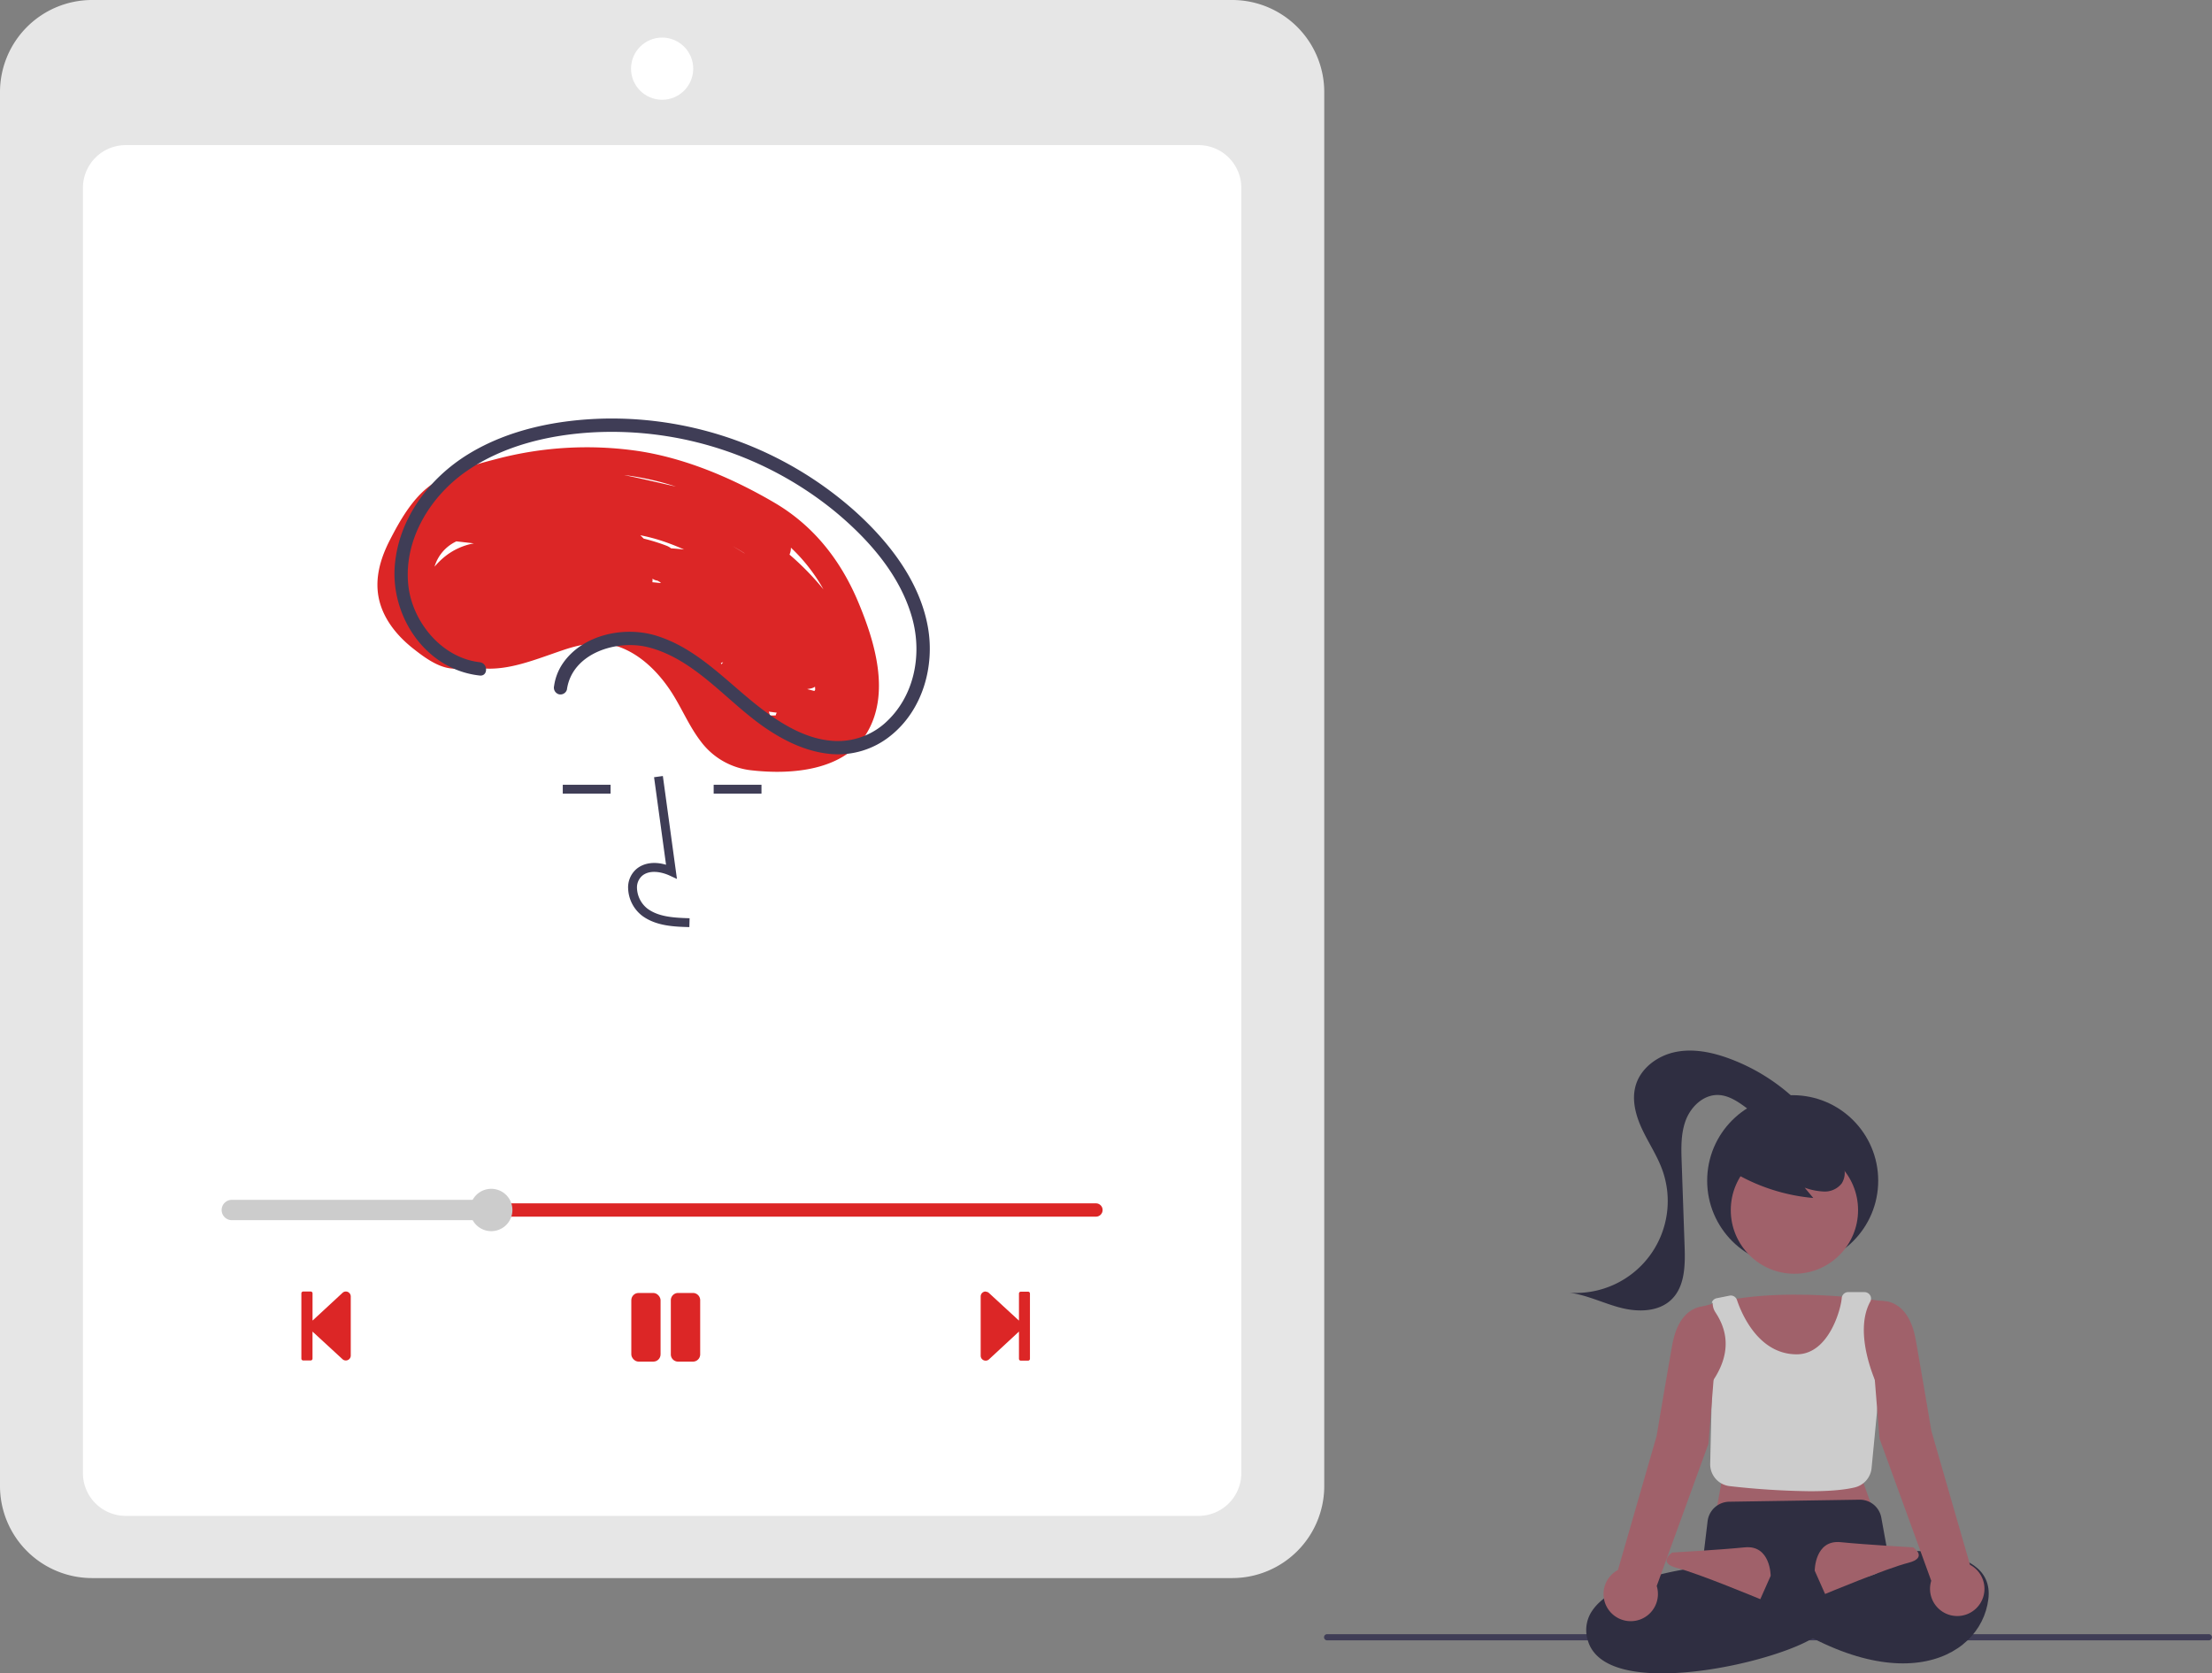 <svg id="bd001851-af7a-40c3-af63-77f609103ef6" data-name="Layer 1" xmlns="http://www.w3.org/2000/svg" width="853.562" height="645.776" viewBox="0 0 853.562 645.776"><rect x="0" y="0" width="853.562" height="645.776" fill="#808080" stroke="none"/><path d="M1025.59,760.141h-340.294a1.191,1.191,0,0,1,0-2.381h340.294a1.191,1.191,0,0,1,0,2.381Z" transform="translate(-173.219 -127.112)" fill="#3f3d56"/><circle cx="691.759" cy="455.646" r="33" fill="#2f2e41"/><circle cx="692.429" cy="467" r="24.561" fill="#a0616a"/><path d="M902.978,629.758s-45-8-74,2l8.5,67.5-2,11,60-2-4-11Z" transform="translate(-173.219 -127.112)" fill="#a0616a"/><path d="M871.707,702.597a302.541,302.541,0,0,1-30.999-1.964,8.492,8.492,0,0,1-7.562-8.645l.73-31.567.085-.123c8.694-12.593,4.459-21.791,1.202-26.743a6.397,6.397,0,0,1-1.052-3.522h0c-.5-.695-.612.405-.302-.379a2.51,2.51,0,0,1,1.836-1.538l4.964-.992a2.499,2.499,0,0,1,2.858,1.651c1.668,4.977,8.169,20.991,23.066,20.987,12.445-.003,17.089-17.611,17.367-21.681a2.503,2.503,0,0,1,2.493-2.322h6.201a2.617,2.617,0,0,1,2.066.934,2.48,2.48,0,0,1,.244,2.751c-7.076,13.01,3.265,33.596,3.37,33.802l.066.13-2.918,30.293a8.541,8.541,0,0,1-6.574,7.477C884.336,702.206,878.239,702.597,871.707,702.597Z" transform="translate(-173.219 -127.112)" fill="#ccc"/><path d="M814.603,772.888c-6.72.001-12.872-.74-17.76-2.489-5.81-2.079-9.458-5.441-10.844-9.995a13.201,13.201,0,0,1,1.606-11.673c8.595-12.87,38.421-16.497,42.423-16.929l2.12-17.667a8.531,8.531,0,0,1,8.307-7.486l50.232-.784a8.421,8.421,0,0,1,8.496,6.978l2.854,15.7-32.938,15.97,4.98,13.945-.325.217C864.115,765.102,836.392,772.887,814.603,772.888Z" transform="translate(-173.219 -127.112)" fill="#2f2e41"/><path d="M897.478,726.258s46-6,43,18-38,41-91,0l6-12s30,8,42,2Z" transform="translate(-173.219 -127.112)" fill="#2f2e41"/><path d="M856.478,735.258s0-12-10-11-28,2-28,2-6,4,2,6,32,12,32,12Z" transform="translate(-173.219 -127.112)" fill="#a0616a"/><path d="M873.478,733.258s0-12,10-11,28,2,28,2,6,4-2,6-32,12-32,12Z" transform="translate(-173.219 -127.112)" fill="#a0616a"/><path d="M933.4,730.985l-14.921-51.727s-3-18-6-35-14-15-14-15l-2,1v27l2,25,19.965,54.904a10.501,10.501,0,1,0,14.956-6.177Z" transform="translate(-173.219 -127.112)" fill="#a0616a"/><path d="M832.478,631.258s-11-2-14,15-6,35-6,35l-14.921,51.727a10.496,10.496,0,1,0,14.956,6.177l19.965-54.904,2-25V634.494a3.618,3.618,0,0,0-2-3.236Z" transform="translate(-173.219 -127.112)" fill="#a0616a"/><path d="M841.335,579.024a73.041,73.041,0,0,0,31.599,10.412l-3.331-3.991a24.477,24.477,0,0,0,7.561,1.501,8.281,8.281,0,0,0,6.75-3.159,7.702,7.702,0,0,0,.516-7.115,14.589,14.589,0,0,0-4.589-5.739,27.323,27.323,0,0,0-25.431-4.545,16.33,16.33,0,0,0-7.595,4.872,9.236,9.236,0,0,0-1.863,8.561" transform="translate(-173.219 -127.112)" fill="#2f2e41"/><path d="M868.084,553.421a75.485,75.485,0,0,0-27.463-17.759c-6.639-2.459-13.865-3.979-20.805-2.582s-13.504,6.198-15.44,13.008c-1.583,5.568.052,11.564,2.509,16.806s5.738,10.102,7.725,15.54a35.468,35.468,0,0,1-35.689,47.562c6.819.914,13.105,4.119,19.771,5.825s14.533,1.59,19.486-3.185c5.241-5.052,5.346-13.267,5.092-20.542q-.565-16.222-1.13-32.445c-.192-5.515-.356-11.208,1.633-16.356s6.716-9.656,12.235-9.609c4.183.035,7.884,2.569,11.239,5.068s6.904,5.165,11.071,5.536,8.923-2.711,8.611-6.883" transform="translate(-173.219 -127.112)" fill="#2f2e41"/><path d="M648.719,736.112h-440a35.54,35.54,0,0,1-35.5-35.5v-538a35.54,35.54,0,0,1,35.5-35.5h440a35.54,35.54,0,0,1,35.5,35.5v538A35.54,35.54,0,0,1,648.719,736.112Z" transform="translate(-173.219 -127.112)" fill="#e6e6e6"/><path d="M635.719,712.112h-414a16.519,16.519,0,0,1-16.5-16.5v-496a16.519,16.519,0,0,1,16.5-16.5h414a16.519,16.519,0,0,1,16.5,16.5v496A16.519,16.519,0,0,1,635.719,712.112Z" transform="translate(-173.219 -127.112)" fill="#fff"/><path d="M504.448,359.578c-6.726-16.101-17.172-29.532-32.335-38.434-15.931-9.353-34.117-17.141-52.439-19.951a136.799,136.799,0,0,0-54.965,3.076c-8.64,2.238-18.165,4.837-25.452,10.195-6.966,5.122-11.738,13.548-15.623,21.117-3.722,7.252-6.042,15.237-4.028,23.359,1.856,7.485,7.047,13.718,12.984,18.409,5.304,4.19,12.721,9.736,19.815,7.14a5.529,5.529,0,0,0,1.146-.578c12.251,3.728,24.432-1.694,37.008-5.938,7.643-2.58,15.328-3.884,23.004-.664,7.563,3.172,13.719,9.405,18.23,16.123,4.292,6.39,7.118,13.645,11.827,19.771a28.093,28.093,0,0,0,19.858,11.213c15.196,1.7,35.365.134,44.119-14.254C516.927,394.83,510.823,374.838,504.448,359.578Zm-155.117-23.547q3.381.384,6.762.767a25.003,25.003,0,0,0-11.653,5.464,29.688,29.688,0,0,0-3.523,3.52c.031-.103.049-.201.082-.305A15.725,15.725,0,0,1,349.332,336.031Zm75.667,14.393a3.868,3.868,0,0,0,1.7.725c.072.012.144.025.216.037q.628.361,1.261.715c-.048.066-.084.139-.129.207-1.03-.107-2.062-.209-3.092-.312A5.424,5.424,0,0,0,424.999,350.425ZM452.275,382.678a4.515,4.515,0,0,0-.599.791q-.152-.22-.304-.44A2.985,2.985,0,0,1,452.275,382.678Zm17.616,19.066q1.532.201,3.064.403a3.871,3.871,0,0,0-.416,1.062c-.724.024-1.454.036-2.184.039Zm14.794-8.694q.617-.106,1.233-.212a4.487,4.487,0,0,0,1.802-.716c.002.072.008.145.011.217.009.246.032.553.063.903-.101.176-.203.352-.311.526Q486.084,393.409,484.685,393.049Zm-52.537-54.332a5.884,5.884,0,0,0-1.641-.965,70.962,70.962,0,0,0-8.87-2.774q-.677-.636-1.322-1.306a71.41,71.41,0,0,1,7.536,1.918,87.75,87.75,0,0,1,9.326,3.586Q434.66,338.895,432.148,338.717Zm28.301,1.896q-2.215-1.384-4.458-2.718,2.299,1.296,4.533,2.716Zm30.515,13.927a106.464,106.464,0,0,0-13.089-13.405,6.516,6.516,0,0,0,.542-2.671A67.264,67.264,0,0,1,490.963,354.54ZM434.054,314.899c-.625-.145-1.251-.29-1.878-.432-5.949-1.343-12.01-2.79-18.125-4.017.328.039.656.07.984.112A105.589,105.589,0,0,1,434.054,314.899Z" transform="translate(-173.219 -127.112)" fill="#dc2626"/><circle cx="255.5" cy="26.5" r="12" fill="#fff"/><path d="M306.677,625.525c-.004-0-.009,0-.014,0a1.861,1.861,0,0,0-1.203.448l-11.639,10.772V626.239a.713.713,0,0,0-.713-.713h-2.882a.713.713,0,0,0-.713.713v25.181a.713.713,0,0,0,.713.713h2.868a.714.714,0,0,0,.714-.713v-10.436l11.639,10.716a1.848,1.848,0,0,0,1.204.434,1.889,1.889,0,0,0,1.916-1.86v-22.831A1.902,1.902,0,0,0,306.677,625.525Z" transform="translate(-173.219 -127.112)" fill="#dc2626"/><path d="M569.94,625.595l-.014 0h-2.798a.713.713,0,0,0-.713.713v10.45l-11.639-10.716a1.874,1.874,0,0,0-1.217-.448v-.07a1.902,1.902,0,0,0-1.916,1.889c-0.0.009-0.0.019,0,.028V650.3a1.903,1.903,0,0,0,1.902,1.903l.014-0a1.861,1.861,0,0,0,1.217-.434l11.639-10.786V651.489a.713.713,0,0,0,.713.713h2.798a.714.714,0,0,0,.727-.699V626.308A.713.713,0,0,0,569.94,625.595Z" transform="translate(-173.219 -127.112)" fill="#dc2626"/><rect x="243.609" y="498.973" width="11.289" height="26.496" rx="2.798" fill="#dc2626"/><path d="M440.61,626.085h-5.736a2.798,2.798,0,0,0-2.798,2.798v20.9a2.798,2.798,0,0,0,2.798,2.798h5.736a2.798,2.798,0,0,0,2.798-2.798V628.883A2.798,2.798,0,0,0,440.61,626.085Z" transform="translate(-173.219 -127.112)" fill="#dc2626"/><path d="M596.12,596.637H264.115a2.567,2.567,0,0,1,0-5.134H596.12a2.567,2.567,0,1,1,0,5.134Z" transform="translate(-173.219 -127.112)" fill="#dc2626"/><path d="M362.795,602.233a8.17,8.17,0,1,1,8.156-8.184v.014A8.17,8.17,0,0,1,362.795,602.233Z" transform="translate(-173.219 -127.112)" fill="#ccc"/><path d="M360.369,597.993H262.673a3.923,3.923,0,0,1,0-7.846H360.369a2.058,2.058,0,0,1,2.055,2.055v3.735A2.058,2.058,0,0,1,360.369,597.993Z" transform="translate(-173.219 -127.112)" fill="#ccc"/><path d="M439.226,484.895c-5.662-.158-12.71-.356-18.136-4.32a13.929,13.929,0,0,1-5.481-10.4,9.369,9.369,0,0,1,3.186-7.694c2.835-2.395,6.975-2.959,11.437-1.647l-4.623-33.783,3.393-.465,5.435,39.716-2.834-1.3c-3.286-1.507-7.795-2.273-10.598.095a6.017,6.017,0,0,0-1.974,4.957,10.527,10.527,0,0,0,4.078,7.755c4.223,3.086,9.84,3.484,16.211,3.663Z" transform="translate(-173.219 -127.112)" fill="#3f3d56"/><rect x="217.162" y="302.853" width="18.447" height="3.425" fill="#3f3d56"/><rect x="275.39" y="302.853" width="18.447" height="3.425" fill="#3f3d56"/><path d="M358.332,382.668c-14.855-1.694-26.36-15.927-27.624-30.369-1.503-17.181,8.502-33.499,22.229-43.14,14.355-10.082,32.24-14.293,49.545-15.22A136.166,136.166,0,0,1,495.558,324.618c12.967,10.77,25.077,24.488,29.667,41.058,3.986,14.391.742,30.693-10.832,40.772a27.361,27.361,0,0,1-20.996,6.465c-8.981-.932-17.267-5.655-24.439-10.87-13.952-10.144-25.406-24.276-42.404-29.577-12.464-3.887-28.638-.466-36.254,10.806a20.515,20.515,0,0,0-3.275,8.595,2.66,2.66,0,0,0,1.794,3.16,2.585,2.585,0,0,0,3.16-1.794c2-14.196,19.455-19.494,31.704-16.252,17.86,4.727,29.849,20.664,44.502,30.79,7.704,5.324,16.467,9.58,25.916,10.344a32.181,32.181,0,0,0,22.612-6.946c12.518-9.885,17.306-26.887,14.537-42.194-3.205-17.726-15.136-32.918-28.227-44.68a141.197,141.197,0,0,0-96.494-35.646c-18.108.416-37.002,4.154-52.602,13.725-15.132,9.284-26.828,24.815-28.356,42.869-1.345,15.891,7.18,32.512,21.816,39.474a34.164,34.164,0,0,0,10.947,3.09c3.28.374,3.253-4.767,0-5.138Z" transform="translate(-173.219 -127.112)" fill="#3f3d56"/></svg>
